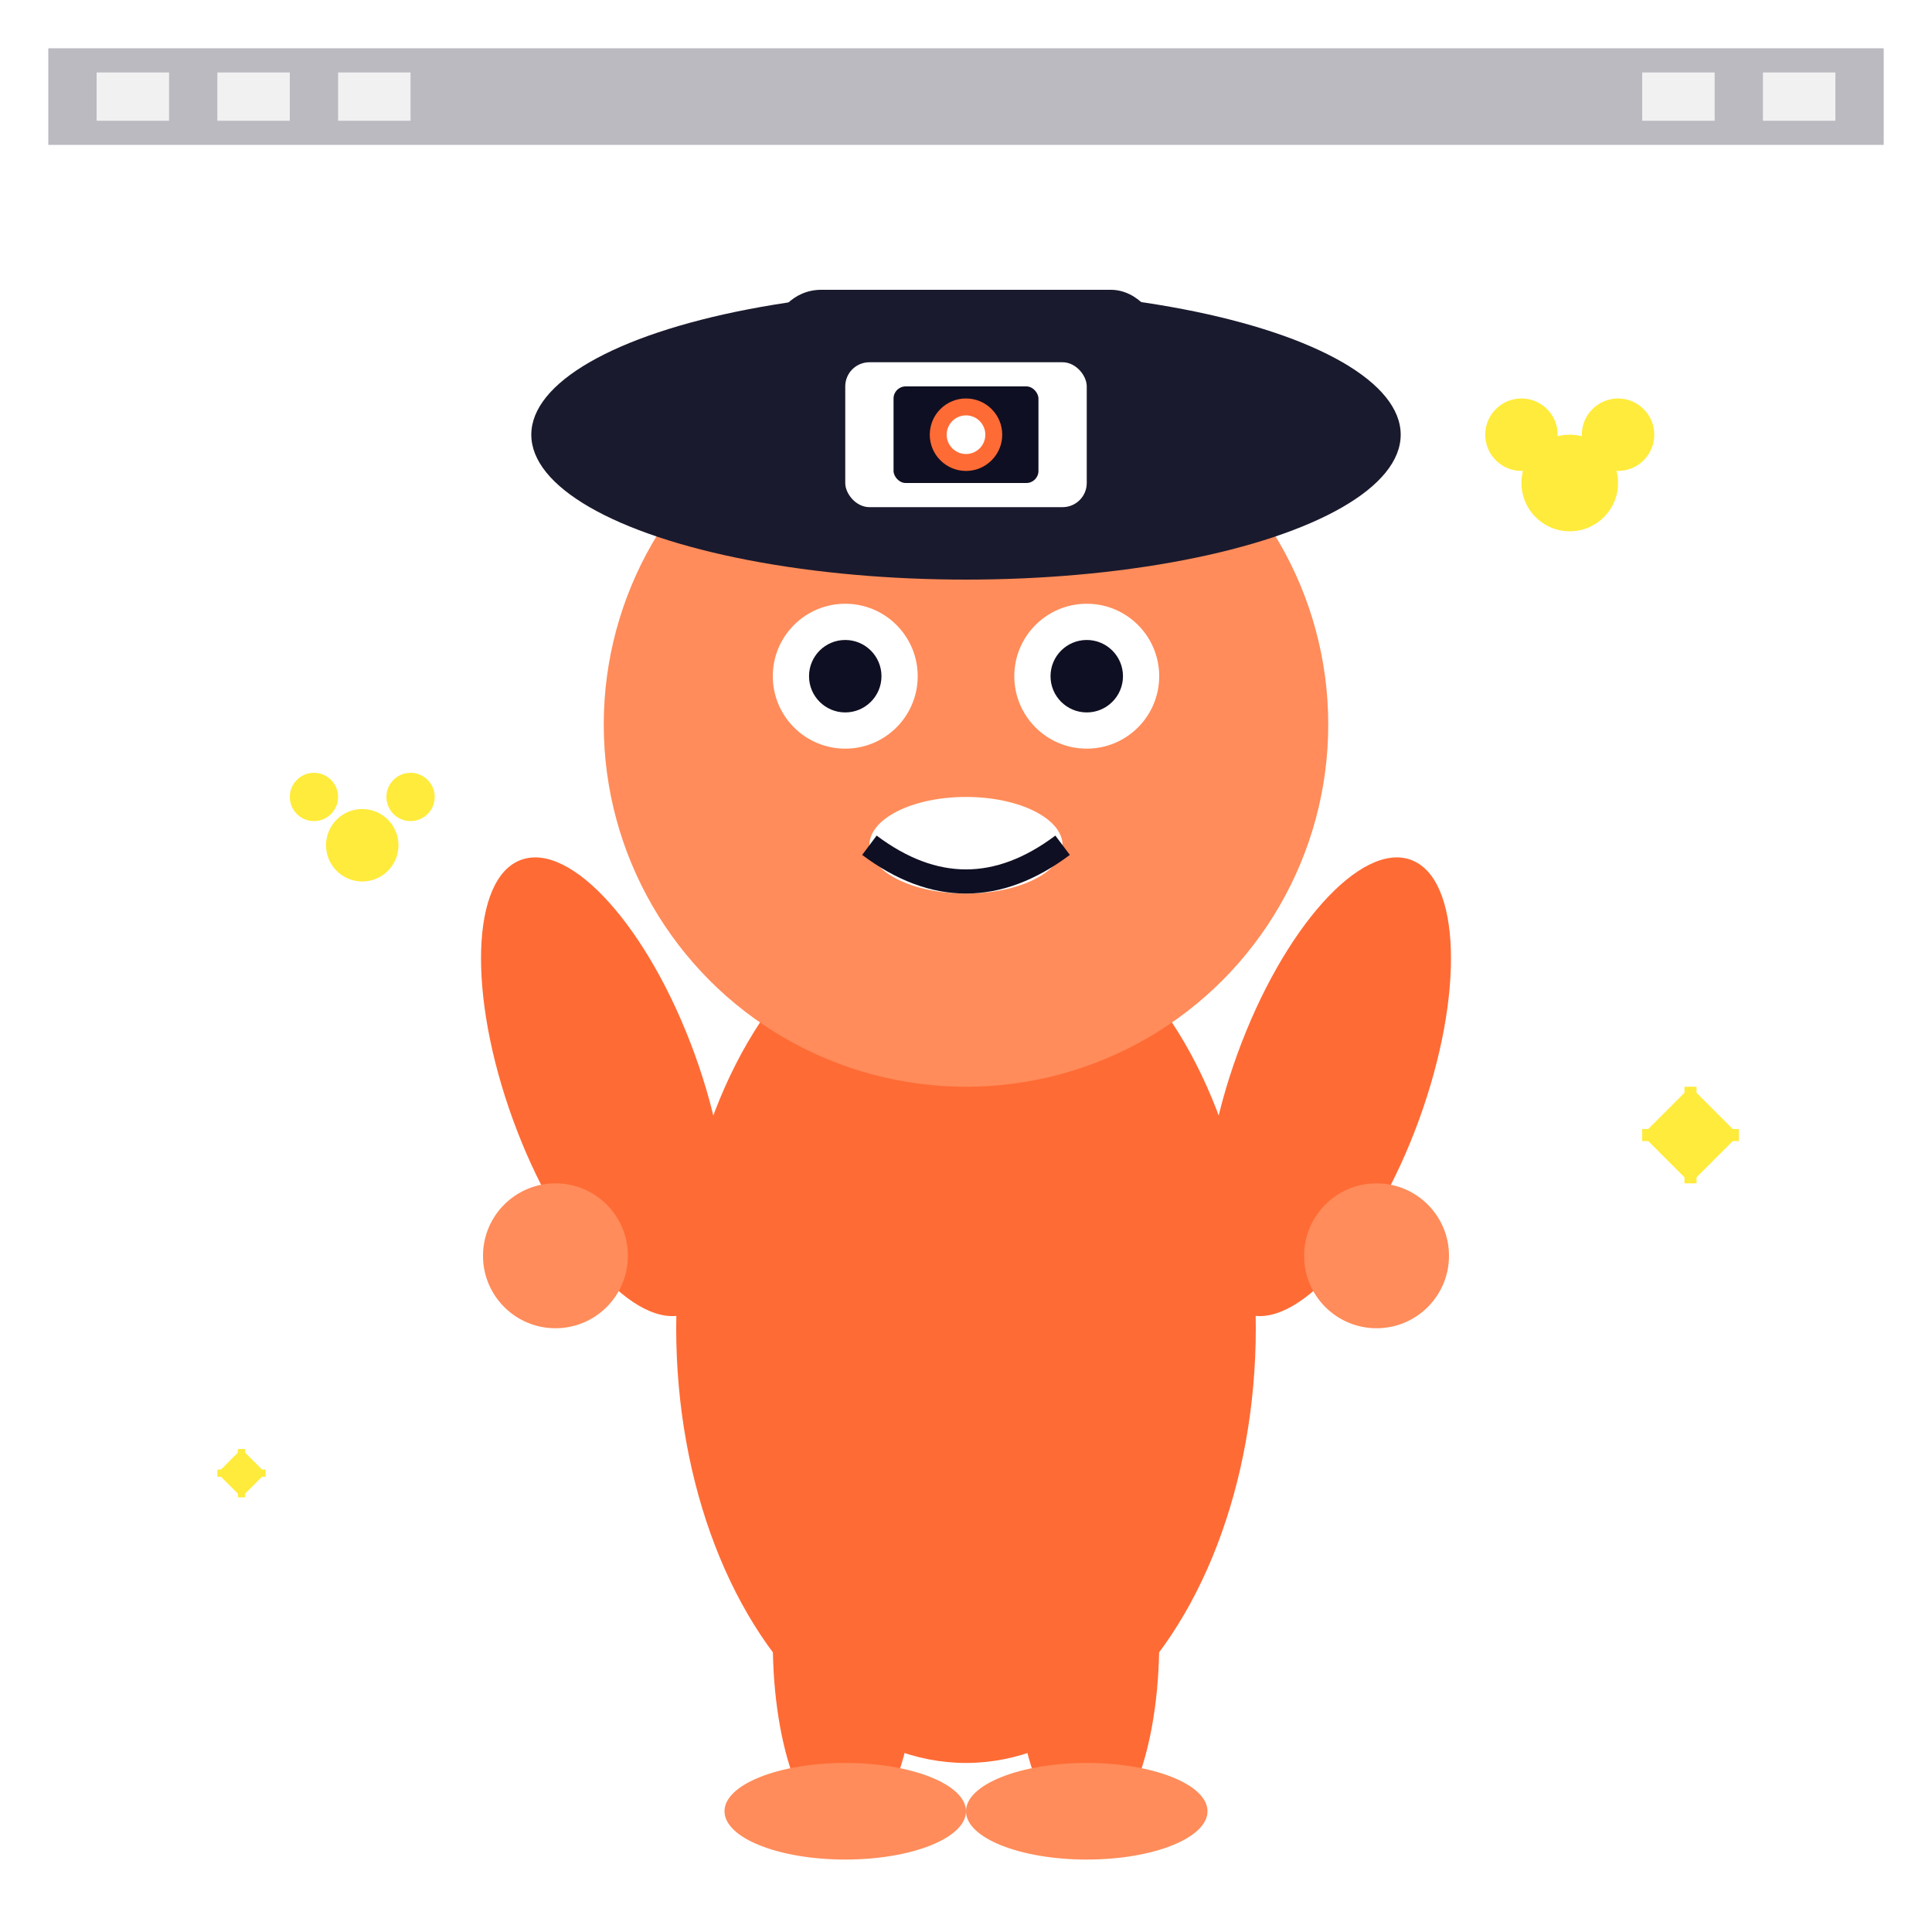 <svg width="80" height="80" viewBox="0 0 80 80" xmlns="http://www.w3.org/2000/svg">
  <defs>
    <style>
      .character-body { fill: #ff6b35; }
      .character-head { fill: #ff8c5a; }
      .character-eyes { fill: #ffffff; }
      .character-pupils { fill: #0f0f23; }
      .character-mouth { fill: #ffffff; }
      .character-arms { fill: #ff6b35; }
      .character-legs { fill: #ff6b35; }
      .character-hat { fill: #1a1a2e; }
      .character-popcorn { fill: #ffeb3b; }
      
      .bounce-animation {
        animation: character-bounce 2s ease-in-out infinite;
        transform-origin: center bottom;
      }
      
      .wave-animation {
        animation: character-wave 3s ease-in-out infinite;
        transform-origin: center;
      }
      
      .blink-animation {
        animation: character-blink 4s ease-in-out infinite;
      }
      
      .popcorn-animation {
        animation: popcorn-float 2.5s ease-in-out infinite;
        transform-origin: center;
      }
      
      @keyframes character-bounce {
        0%, 20%, 50%, 80%, 100% {
          transform: translateY(0);
        }
        40% {
          transform: translateY(-8px);
        }
        60% {
          transform: translateY(-4px);
        }
      }
      
      @keyframes character-wave {
        0%, 50%, 100% {
          transform: rotate(0deg);
        }
        25% {
          transform: rotate(15deg);
        }
        75% {
          transform: rotate(-15deg);
        }
      }
      
      @keyframes character-blink {
        0%, 90%, 100% {
          transform: scaleY(1);
        }
        95% {
          transform: scaleY(0.1);
        }
      }
      
      @keyframes popcorn-float {
        0%, 100% {
          transform: translateY(0) rotate(0deg);
        }
        50% {
          transform: translateY(-3px) rotate(5deg);
        }
      }
    </style>
  </defs>
  
  <!-- Character Body -->
  <g class="bounce-animation">
    <!-- Body -->
    <ellipse cx="40" cy="55" rx="12" ry="18" class="character-body"/>
    
    <!-- Head -->
    <circle cx="40" cy="30" r="15" class="character-head"/>
    
    <!-- Movie Hat -->
    <ellipse cx="40" cy="18" rx="18" ry="6" class="character-hat"/>
    <rect x="32" y="12" width="16" height="8" rx="2" class="character-hat"/>
    
    <!-- Eyes -->
    <circle cx="35" cy="28" r="3" class="character-eyes"/>
    <circle cx="45" cy="28" r="3" class="character-eyes"/>
    
    <!-- Pupils -->
    <g class="blink-animation">
      <circle cx="35" cy="28" r="1.5" class="character-pupils"/>
      <circle cx="45" cy="28" r="1.5" class="character-pupils"/>
    </g>
    
    <!-- Mouth -->
    <ellipse cx="40" cy="35" rx="4" ry="2" class="character-mouth"/>
    <path d="M 36 35 Q 40 38 44 35" stroke="#0f0f23" stroke-width="1" fill="none"/>
    
    <!-- Arms -->
    <g class="wave-animation">
      <ellipse cx="25" cy="45" rx="4" ry="10" class="character-arms" transform="rotate(-20 25 45)"/>
      <circle cx="23" cy="52" r="3" class="character-head"/>
    </g>
    <ellipse cx="55" cy="45" rx="4" ry="10" class="character-arms" transform="rotate(20 55 45)"/>
    <circle cx="57" cy="52" r="3" class="character-head"/>
    
    <!-- Legs -->
    <ellipse cx="35" cy="68" rx="3" ry="8" class="character-legs"/>
    <ellipse cx="45" cy="68" rx="3" ry="8" class="character-legs"/>
    
    <!-- Feet -->
    <ellipse cx="35" cy="75" rx="5" ry="2" class="character-head"/>
    <ellipse cx="45" cy="75" rx="5" ry="2" class="character-head"/>
  </g>
  
  <!-- Floating Popcorn -->
  <g class="popcorn-animation">
    <circle cx="65" cy="20" r="2" class="character-popcorn"/>
    <circle cx="67" cy="18" r="1.5" class="character-popcorn"/>
    <circle cx="63" cy="18" r="1.5" class="character-popcorn"/>
  </g>
  
  <g class="popcorn-animation" style="animation-delay: 0.5s;">
    <circle cx="15" cy="35" r="1.5" class="character-popcorn"/>
    <circle cx="17" cy="33" r="1" class="character-popcorn"/>
    <circle cx="13" cy="33" r="1" class="character-popcorn"/>
  </g>
  
  <!-- Movie Camera Icon on Hat -->
  <g transform="translate(35, 15)">
    <rect x="0" y="0" width="10" height="6" rx="1" fill="#ffffff"/>
    <rect x="2" y="1" width="6" height="4" rx="0.5" fill="#0f0f23"/>
    <circle cx="5" cy="3" r="1.5" fill="#ff6b35"/>
    <circle cx="5" cy="3" r="0.8" fill="#ffffff"/>
  </g>
  
  <!-- Magic Sparkles -->
  <g class="popcorn-animation" style="animation-delay: 1s;">
    <path d="M 70 45 L 72 47 L 70 49 L 68 47 Z" fill="#ffeb3b"/>
    <path d="M 70 45 L 70 49 M 68 47 L 72 47" stroke="#ffeb3b" stroke-width="0.5"/>
  </g>
  
  <g class="popcorn-animation" style="animation-delay: 1.5s;">
    <path d="M 10 60 L 11 61 L 10 62 L 9 61 Z" fill="#ffeb3b"/>
    <path d="M 10 60 L 10 62 M 9 61 L 11 61" stroke="#ffeb3b" stroke-width="0.3"/>
  </g>
  
  <!-- Film Strip Decoration -->
  <rect x="2" y="2" width="76" height="4" fill="#1a1a2e" opacity="0.3"/>
  <rect x="4" y="3" width="3" height="2" fill="#ffffff" opacity="0.8"/>
  <rect x="9" y="3" width="3" height="2" fill="#ffffff" opacity="0.8"/>
  <rect x="14" y="3" width="3" height="2" fill="#ffffff" opacity="0.8"/>
  <rect x="68" y="3" width="3" height="2" fill="#ffffff" opacity="0.8"/>
  <rect x="73" y="3" width="3" height="2" fill="#ffffff" opacity="0.8"/>
  
  <!-- Hover Effect Group -->
  <g class="hover-effects" style="opacity: 0; transition: opacity 0.3s ease;">
    <circle cx="40" cy="40" r="35" fill="none" stroke="#ff6b35" stroke-width="1" stroke-dasharray="5,5" opacity="0.6"/>
  </g>
  
  <style>
    svg:hover .hover-effects {
      opacity: 1;
    }
    
    svg:hover .bounce-animation {
      animation-duration: 1s;
    }
    
    svg:hover .wave-animation {
      animation-duration: 1.5s;
    }
  </style>
</svg>
